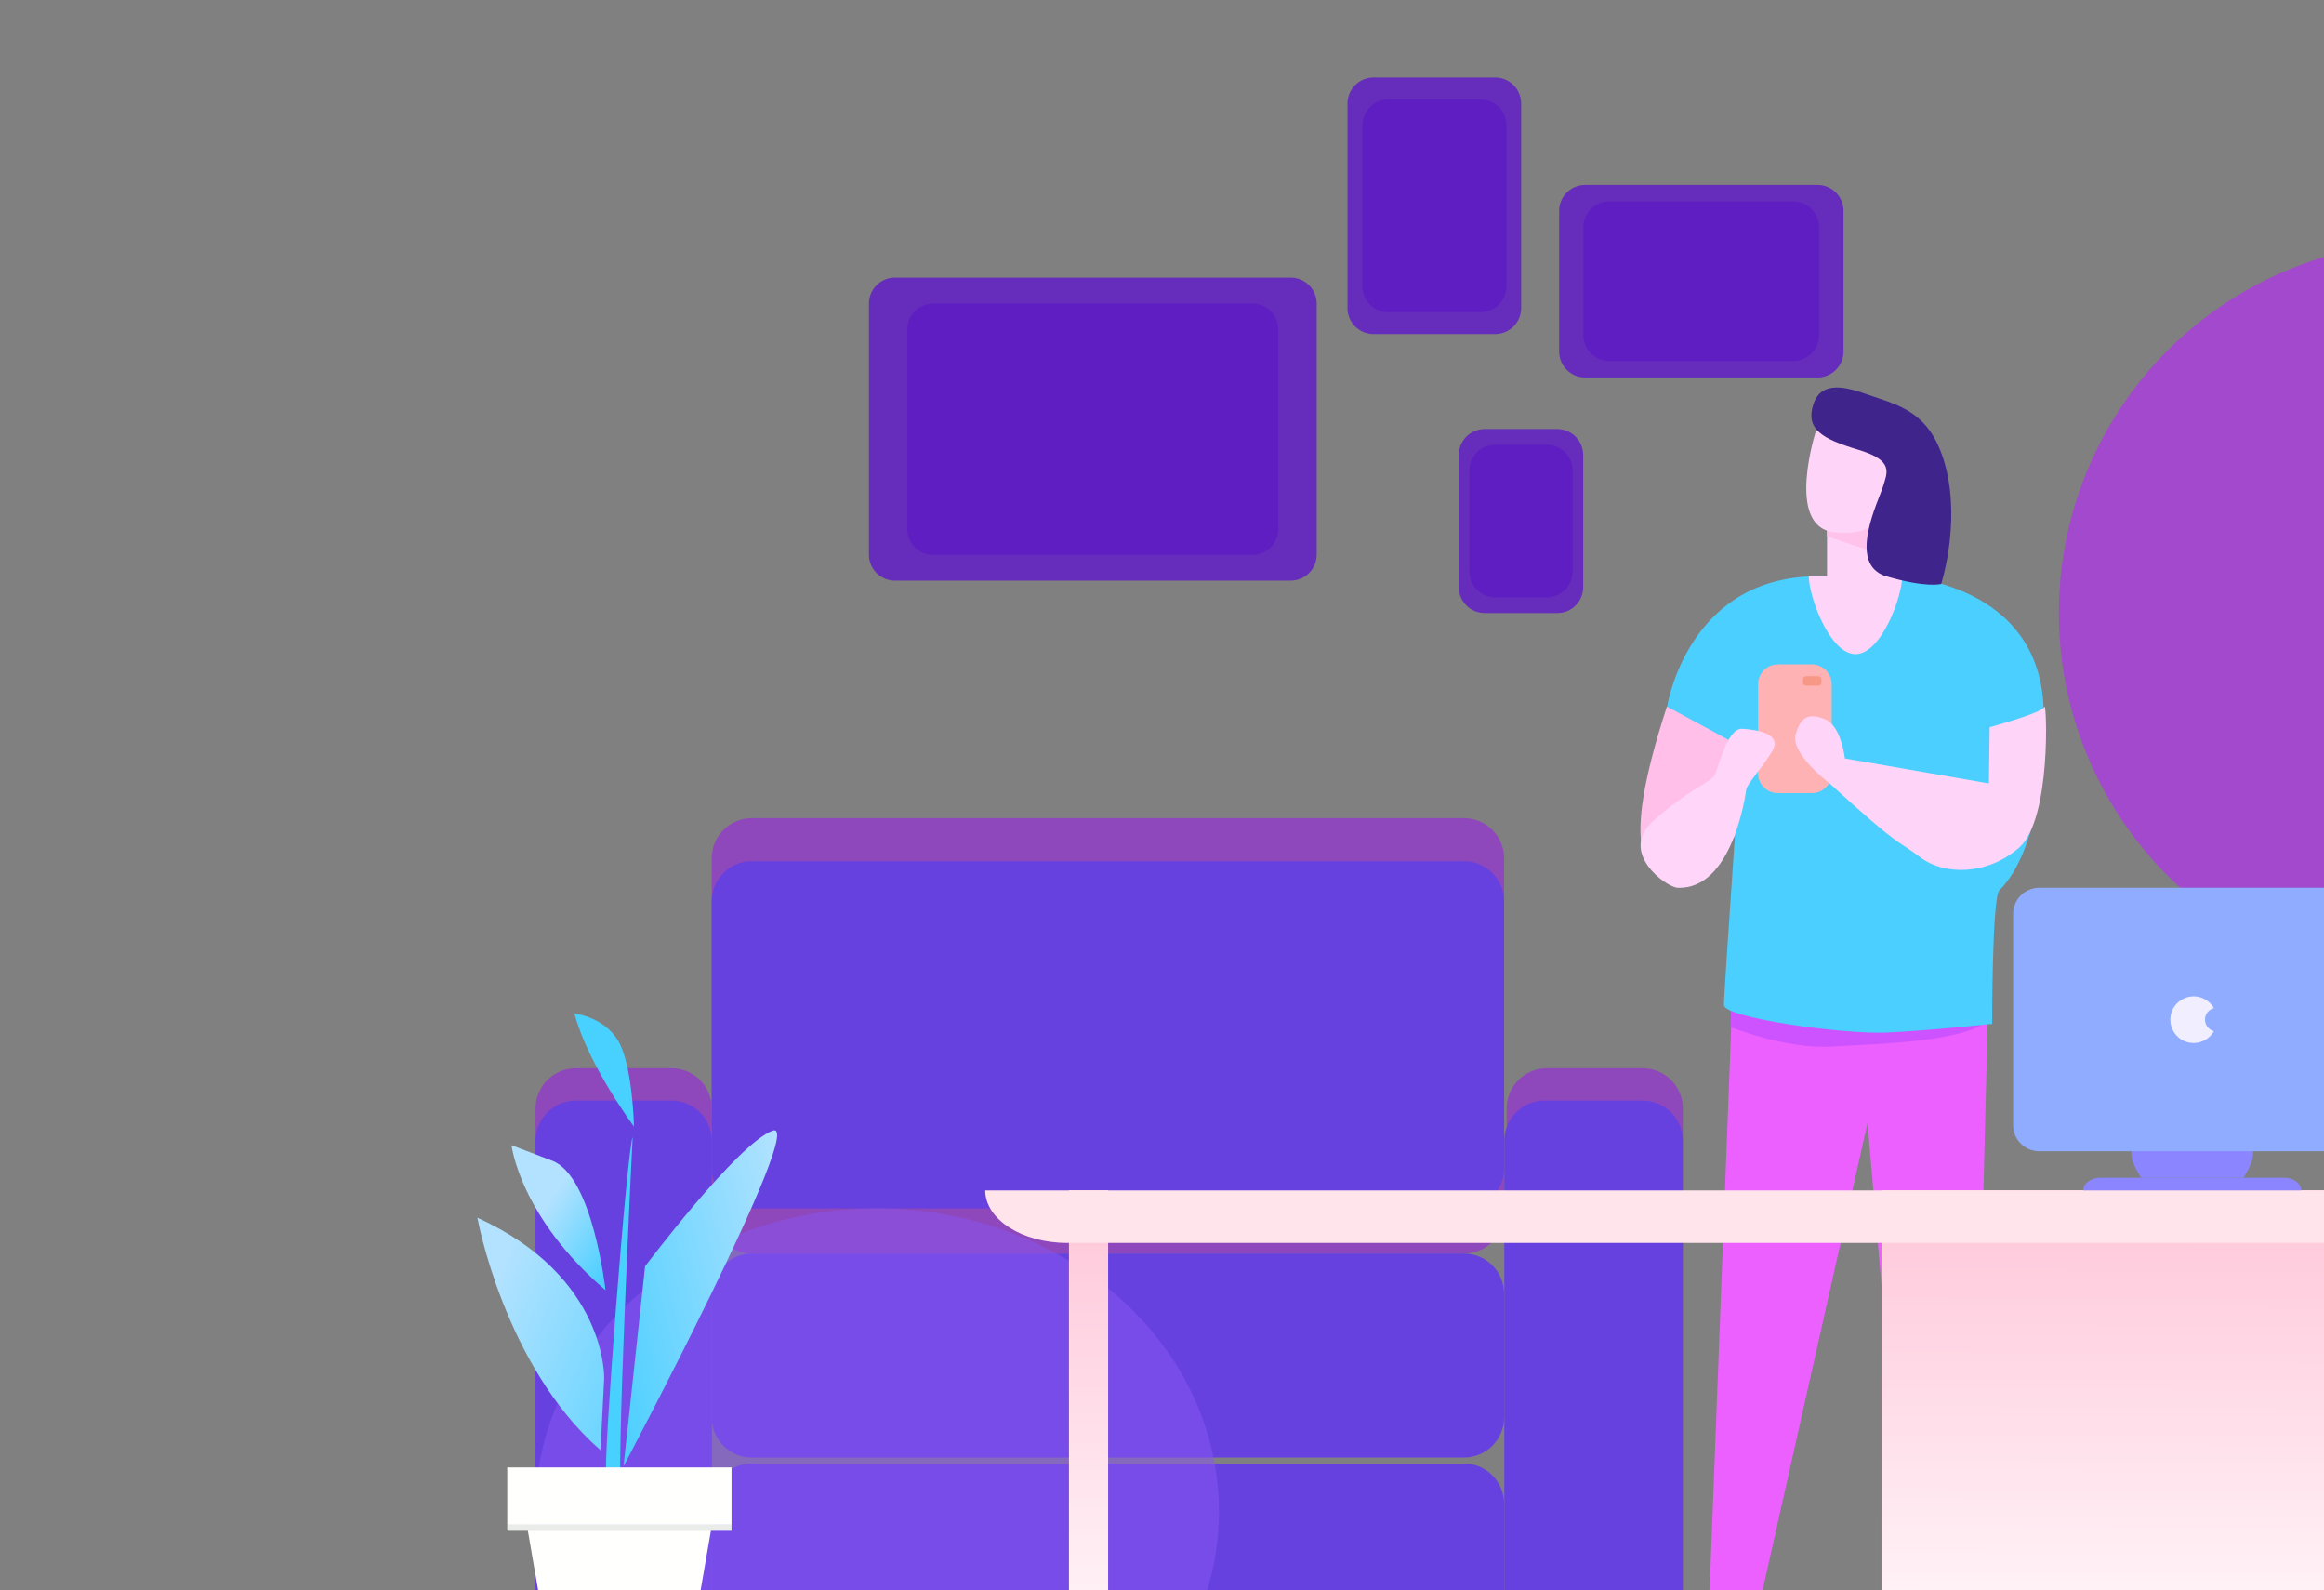 <?xml version="1.0" encoding="utf-8"?>
<!-- Generator: Adobe Illustrator 21.1.0, SVG Export Plug-In . SVG Version: 6.00 Build 0)  -->
<svg version="1.1" id="Layer_1" xmlns="http://www.w3.org/2000/svg" xmlns:xlink="http://www.w3.org/1999/xlink" x="0px" y="0px"
	 viewBox="0 0 1199 820.2" style="enable-background:new 0 0 1199 820.2;" xml:space="preserve">
<rect x="0" y="0" width="1199" height="820.2" fill="#808080" stroke="none"/>
<style type="text/css">
	.st0{fill:#A249CD;}
	.st1{fill:#8F47BC;}
	.st2{fill:#6641E0;}
	.st3{opacity:0.54;fill:#8855EF;enable-background:new    ;}
	.st4{fill:#EC60FF;}
	.st5{fill:#CC53FF;}
	.st6{fill:#4ACFFF;}
	.st7{fill:#FFD4F9;}
	.st8{fill:#FFC3EB;}
	.st9{fill:#3E248B;}
	.st10{fill:#FFBFE9;}
	.st11{fill:url(#SVGID_1_);}
	.st12{fill:url(#SVGID_2_);}
	.st13{fill:#FFE4EB;}
	.st14{fill:#FFB2B3;}
	.st15{fill:#F79887;}
	.st16{fill:#FFD5F9;}
	.st17{fill:#8B86FF;}
	.st18{fill:#8FACFF;}
	.st19{fill:#F0EEFF;}
	.st20{fill:#662CBC;}
	.st21{fill:#5E1EC2;}
	.st22{fill:#48D0FF;}
	.st23{fill:url(#SVGID_3_);}
	.st24{fill:url(#SVGID_4_);}
	.st25{fill:url(#SVGID_5_);}
	.st26{fill:#FFFFFE;}
	.st27{fill:#EAECEA;}
</style>
<title>main</title>
<circle class="st0" cx="1253.8" cy="316.2" r="191.6"/>
<path class="st1" d="M367.2,571.7v248c0,11.4-9.3,20.7-20.7,20.7h-49.5c-11.4,0-20.7-9.3-20.7-20.7v-248c0-11.4,9.3-20.7,20.7-20.7
	h49.5C357.9,551,367.2,560.2,367.2,571.7z"/>
<path class="st1" d="M868.2,571.7v248c0,11.4-9.3,20.7-20.7,20.7H798c-11.4,0-20.7-9.3-20.7-20.7v-248c0-11.4,9.3-20.7,20.7-20.7
	h49.5C859,551,868.2,560.3,868.2,571.7z"/>
<path class="st1" d="M387.9,422h367.4c11.4,0,20.7,9.3,20.7,20.7v183.2c0,11.4-9.3,20.7-20.7,20.7H387.9c-11.4,0-20.7-9.3-20.7-20.7
	V442.7C367.2,431.2,376.5,422,387.9,422z"/>
<path class="st2" d="M387.9,444.2h367.4c11.4,0,20.7,9.3,20.7,20.7v137.7c0,11.4-9.3,20.7-20.7,20.7H387.9
	c-11.4,0-20.7-9.3-20.7-20.7V464.9C367.2,453.4,376.5,444.2,387.9,444.2z"/>
<path class="st2" d="M387.9,646.6h367.4c11.4,0,20.7,9.3,20.7,20.7v63.8c0,11.4-9.3,20.7-20.7,20.7H387.9
	c-11.4,0-20.7-9.3-20.7-20.7v-63.8C367.2,655.9,376.5,646.6,387.9,646.6z"/>
<path class="st2" d="M868.2,588.4v248c0,11.4-9.3,20.7-20.7,20.7h-50.7c-11.4,0-20.7-9.3-20.7-20.7v-248c0-11.4,9.3-20.7,20.7-20.7
	h50.7C859,567.7,868.2,577,868.2,588.4z"/>
<path class="st2" d="M367.2,588.4v248c0,11.4-9.3,20.7-20.7,20.7h-49.5c-11.4,0-20.7-9.3-20.7-20.7v-248c0-11.4,9.3-20.7,20.7-20.7
	h49.5C357.9,567.7,367.2,576.9,367.2,588.4z"/>
<path class="st2" d="M387.9,754.9h367.4c11.4,0,20.7,9.3,20.7,20.7v63.8c0,11.4-9.3,20.7-20.7,20.7H387.9
	c-11.4,0-20.7-9.3-20.7-20.7v-63.8C367.2,764.2,376.5,754.9,387.9,754.9z"/>
<path class="st3" d="M626.7,754.9c-0.2-1-0.4-2-0.6-3c-9-44.5-39.2-82.4-81-105.3c-28.4-15.4-60.3-23.4-92.6-23.3
	c-25.8-0.1-51.3,5-75.2,14.9c-3.5,1.4-6.8,3-10.2,4.6c-54.2,26.6-91,77.8-91,136.7c0,18,3.5,35.9,10.3,52.6
	c3.3,8.2,7.4,16.2,12.2,23.7c2.9,0.9,6,1.3,9,1.3h28c17.4,0,31.4-14.1,31.5-31.5v3c0,17.4,14.1,31.4,31.5,31.5h205
	c16.1-23.5,25.3-51.2,25.3-80.7C628.9,771.3,628.1,763,626.7,754.9z"/>
<polygon class="st4" points="893.9,510.7 881,847.2 903.3,847.2 963.5,579.2 986.5,847.2 1017.5,847.2 1025.7,517.7 "/>
<path class="st5" d="M893.3,510.7l-0.4,19c0,0,28.1,11.6,52.4,10.1s69.6-2.2,81.5-14.4C1041.2,510.7,893.3,510.7,893.3,510.7z"/>
<path class="st6" d="M941.6,297.3h38.5c0,0,73.9,2.5,74.3,70.9s-19.1,87-22.9,91.1s-3.7,68.8-3.7,68.8s-32.5,3.5-54.6,4.5
	s-83.8-7.6-83.8-14.2s8.8-132.1,8.8-132.1l-38.1-21.8C860.1,364.6,870.7,294.8,941.6,297.3z"/>
<path class="st7" d="M971.9,297.2v-38.6h-29.3v38.6h-9.4c0,10.5,10.8,40.2,24.1,40.2s24.1-29.7,24.1-40.2H971.9z"/>
<polygon class="st8" points="971.9,258.7 942.6,258.7 942.6,276.7 971.9,286.4 "/>
<path class="st7" d="M937,221.9c0,0-16.2,49.6,9.1,52.6c25.3,3,27.3-14.2,27.3-14.2l9.1-29.3L937,221.9z"/>
<path class="st9" d="M963.8,203.6c-11.2-4-24.3-7.6-28.3,5.1s4.6,17.7,23.3,23.3s14.7,12,12.7,18.9c-2,6.9-19.1,40.3,1.8,46.4
	s28.2,3.9,28.2,3.9s9.9-30.7,2.4-60S979.5,209.2,963.8,203.6z"/>
<path class="st10" d="M860,364.4l38.5,20.9l-3.4,45.7c0,0-18.8,31-31.3,24.9S833.7,445.2,860,364.4z"/>
<linearGradient id="SVGID_1_" gradientUnits="userSpaceOnUse" x1="1091.59" y1="-61.78" x2="1092.42" y2="183.01" gradientTransform="matrix(1 0 0 -1 0 822)">
	<stop  offset="0" style="stop-color:#FFFFFF"/>
	<stop  offset="1" style="stop-color:#FFCBDC"/>
</linearGradient>
<rect x="970.7" y="613.9" class="st11" width="242.9" height="239"/>
<linearGradient id="SVGID_2_" gradientUnits="userSpaceOnUse" x1="561.028" y1="-69.54" x2="561.878" y2="181.93" gradientTransform="matrix(1 0 0 -1 0 822)">
	<stop  offset="0" style="stop-color:#FFFFFF"/>
	<stop  offset="1" style="stop-color:#FFCBDC"/>
</linearGradient>
<rect x="551.5" y="613.9" class="st12" width="20.2" height="246.2"/>
<path class="st13" d="M550.6,641.1h660.8c23.3,0,42.3-12.2,42.3-27.1H508.3C508.3,628.9,527.3,641.1,550.6,641.1z"/>
<circle class="st14" cx="725.1" cy="237.8" r="0"/>
<path class="st14" d="M917.2,342.7h17.6c5.6,0,10.2,4.6,10.2,10.2v46c0,5.6-4.6,10.2-10.2,10.2h-17.6c-5.6,0-10.2-4.6-10.2-10.2v-46
	C907.1,347.3,911.6,342.7,917.2,342.7z"/>
<path class="st15" d="M931.8,348.8h6.3c0.9,0,1.6,0.7,1.6,1.6v1.7c0,0.9-0.7,1.6-1.6,1.6h-6.3c-0.9,0-1.6-0.7-1.6-1.6v-1.7
	C930.2,349.5,930.9,348.8,931.8,348.8z"/>
<path class="st7" d="M1026.5,375.1c0,0,27.3-7.4,28.3-10.6s3.8,58.3-13.3,72.9s-39,13.8-50.8,4.8c-13.1-9.9-9.4-4-47-38.3
	c0,0-20-15.2-17.3-25s7.3-11.1,15.2-7.9c8.4,3.4,10.2,20.2,10.2,20.2l74.3,12.9L1026.5,375.1z"/>
<path class="st16" d="M865.5,457.9c-5.8-0.2-30.4-18.1-12.9-34.1s30-20.3,32-24s6.5-24.4,14.3-23.9s21,2.6,15.3,11.8
	s-12.9,16.7-13.3,19.7S893.6,459.1,865.5,457.9z"/>
<path class="st17" d="M1162.4,594.9c0-15.1-14.1-27.3-31.4-27.3s-31.4,12.2-31.4,27.3c0,4.5,2.8,8.8,5.1,12.6h52.8
	C1159.6,603.7,1162.4,599.5,1162.4,594.9z"/>
<path class="st17" d="M1178.5,607.5h-95c-4.8,0-8.7,2.9-8.7,6.5h112.4C1187.2,610.4,1183.3,607.5,1178.5,607.5z"/>
<path class="st18" d="M1052.1,457.9h157.9c7.5,0,13.5,6,13.5,13.5v108.9c0,7.5-6,13.5-13.5,13.5h-157.9c-7.5,0-13.5-6-13.5-13.5
	V471.4C1038.6,464,1044.6,457.9,1052.1,457.9z"/>
<path class="st19" d="M1137.6,525.9c0-2.8,1.9-5.2,4.6-5.9c-3.3-5.8-10.6-7.8-16.4-4.5c-5.8,3.3-7.8,10.6-4.5,16.4
	s10.6,7.8,16.4,4.5c1.9-1.1,3.4-2.6,4.5-4.5C1139.4,531.1,1137.6,528.6,1137.6,525.9z"/>
<path class="st20" d="M708.6,40h62.8c7.4,0,13.4,6,13.4,13.4v105.5c0,7.4-6,13.4-13.4,13.4h-62.8c-7.4,0-13.4-6-13.4-13.4V53.4
	C695.2,46,701.2,40,708.6,40z"/>
<path class="st21" d="M716.3,51.3h47.5c7.4,0,13.4,6,13.4,13.4v82.9c0,7.4-6,13.4-13.4,13.4h-47.5c-7.4,0-13.4-6-13.4-13.4V64.7
	C702.9,57.3,708.9,51.3,716.3,51.3z"/>
<path class="st20" d="M679.3,156.6v129.5c0,7.4-6,13.4-13.4,13.4H461.7c-7.4,0-13.4-6-13.4-13.4V156.6c0-7.4,6-13.4,13.4-13.4h204.2
	C673.3,143.2,679.3,149.2,679.3,156.6z"/>
<path class="st21" d="M659.5,170v102.8c0,7.4-6,13.4-13.4,13.4H481.5c-7.4,0-13.4-6-13.4-13.4V170c0-7.4,6-13.4,13.4-13.4h164.7
	C653.5,156.6,659.5,162.6,659.5,170z"/>
<path class="st20" d="M951.1,108.8v72.5c0,7.4-6,13.4-13.4,13.4H817.8c-7.4,0-13.4-6-13.4-13.4v-72.5c0-7.4,6-13.4,13.4-13.4h119.9
	C945.1,95.4,951.1,101.4,951.1,108.8z"/>
<path class="st21" d="M938.5,117.3v55.5c0,7.4-6,13.4-13.4,13.4h-94.8c-7.4,0-13.4-6-13.4-13.4v-55.5c0-7.4,6-13.4,13.4-13.4h94.8
	C932.5,103.9,938.5,109.9,938.5,117.3z"/>
<path class="st20" d="M803.5,316.2H766c-7.4,0-13.4-6-13.4-13.4v-68.1c0-7.4,6-13.4,13.4-13.4h37.4c7.4,0,13.4,6,13.4,13.4v68.1
	C816.8,310.2,810.9,316.2,803.5,316.2z"/>
<path class="st21" d="M798,308.1h-26.5c-7.4,0-13.4-6-13.4-13.4v-51.9c0-7.4,6-13.4,13.4-13.4H798c7.4,0,13.4,6,13.4,13.4v51.9
	C811.3,302.1,805.4,308.1,798,308.1z"/>
<path class="st22" d="M312.8,761c-2-3.1,10.8-169.6,13.6-174.4c0,0-9.2,181.1-5.6,186.8L312.8,761z"/>
<linearGradient id="SVGID_3_" gradientUnits="userSpaceOnUse" x1="909.442" y1="637.765" x2="1027.995" y2="637.765" gradientTransform="matrix(0.97 -0.243 -0.243 -0.97 -423.662 1523.486)">
	<stop  offset="0" style="stop-color:#4ACFFF"/>
	<stop  offset="1" style="stop-color:#B2E2FF"/>
</linearGradient>
<path class="st23" d="M321.7,756.3l11.1-103.1c0,0,47.5-63.2,65.8-70S321.7,756.3,321.7,756.3z"/>
<linearGradient id="SVGID_4_" gradientUnits="userSpaceOnUse" x1="810.198" y1="-48.712" x2="772.448" y2="-22.392" gradientTransform="matrix(1 0 0 -1 -489.56 598.45)">
	<stop  offset="0" style="stop-color:#4ACFFF"/>
	<stop  offset="1" style="stop-color:#B2E2FF"/>
</linearGradient>
<path class="st24" d="M312.4,665.5c0,0-6.5-58.8-27.5-66.8l-21-8C263.9,590.7,268.2,627.7,312.4,665.5z"/>
<linearGradient id="SVGID_5_" gradientUnits="userSpaceOnUse" x1="853.446" y1="-125.674" x2="739.036" y2="-77.624" gradientTransform="matrix(1 0 0 -1 -489.56 598.45)">
	<stop  offset="0" style="stop-color:#4ACFFF"/>
	<stop  offset="1" style="stop-color:#B2E2FF"/>
</linearGradient>
<path class="st25" d="M311.7,711.1c0,0,1.8-52.5-65.4-83c0,0,13.8,76.5,63.5,119.9L311.7,711.1z"/>
<path class="st22" d="M327.1,581.1c0,0-23.8-31.9-30.7-58.3c0,0,15,1.5,22.5,14S327.1,581.1,327.1,581.1z"/>
<rect x="261.7" y="756.9" class="st26" width="115.7" height="29.6"/>
<polygon class="st26" points="354.9,858.2 284.2,858.2 271.8,786.5 367.3,786.5 "/>
<rect x="261.7" y="786.5" class="st27" width="115.7" height="3.1"/>
</svg>
